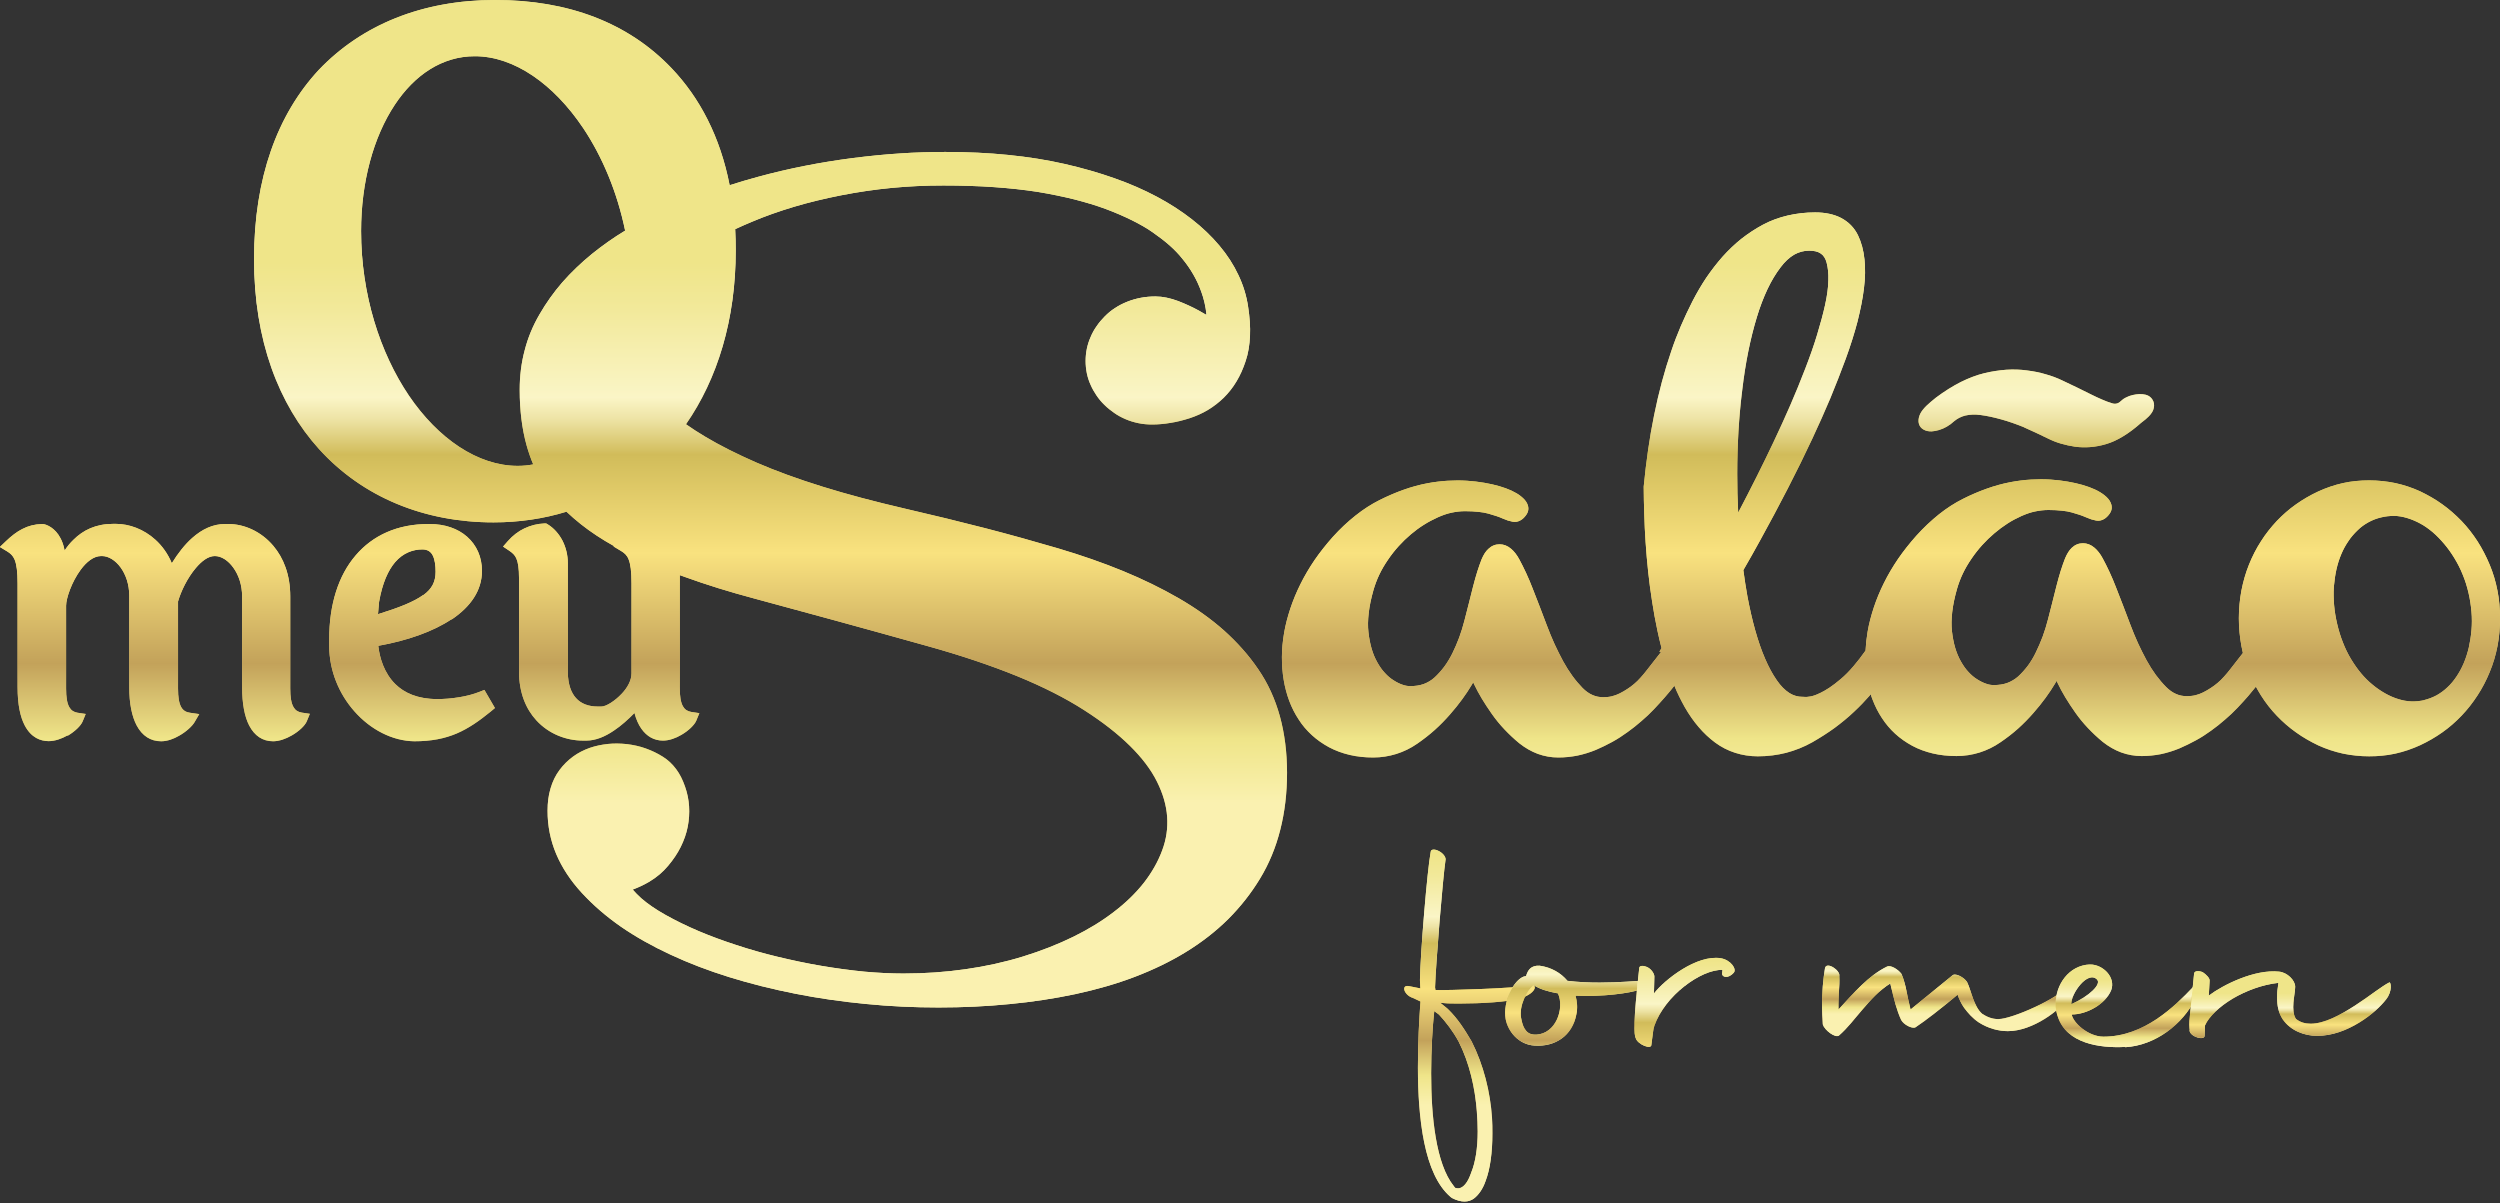 <?xml version="1.0" encoding="UTF-8"?><svg id="Layer_1" xmlns="http://www.w3.org/2000/svg" xmlns:xlink="http://www.w3.org/1999/xlink" viewBox="0 0 184.92 88.99"><rect x="0" y="0" width="184.92" height="88.99" fill="#333333" stroke="none"/><defs><style>.cls-1{fill:url(#linear-gradient-2);}.cls-2{fill:url(#linear-gradient-17);}.cls-3{fill:url(#linear-gradient-15);}.cls-4{fill:url(#linear-gradient-18);}.cls-5{fill:url(#linear-gradient-14);}.cls-6{fill:url(#linear-gradient-20);}.cls-7{fill:url(#linear-gradient-6);}.cls-8{clip-path:url(#clippath-2);}.cls-9{clip-path:url(#clippath-6);}.cls-10{fill:url(#linear-gradient-11);}.cls-11{clip-path:url(#clippath-1);}.cls-12{clip-path:url(#clippath-4);}.cls-13{fill:url(#linear-gradient-10);}.cls-14{fill:url(#linear-gradient-16);}.cls-15{fill:url(#linear-gradient-5);}.cls-16{clip-path:url(#clippath);}.cls-17{clip-path:url(#clippath-3);}.cls-18{fill:url(#linear-gradient-7);}.cls-19{fill:url(#linear-gradient-9);}.cls-20{fill:url(#linear-gradient-3);}.cls-21{clip-path:url(#clippath-5);}.cls-22{fill:url(#linear-gradient);}.cls-23{fill:url(#linear-gradient-19);}.cls-24{fill:url(#linear-gradient-4);}.cls-25{fill:url(#linear-gradient-8);}.cls-26{fill:url(#linear-gradient-12);}.cls-27{fill:url(#linear-gradient-13);}</style><linearGradient id="linear-gradient" x1="92.46" y1="74.54" x2="92.46" y2="0" gradientUnits="userSpaceOnUse"><stop offset="0" stop-color="#faf1b0"/><stop offset=".11" stop-color="#efe589"/><stop offset=".24" stop-color="#c3a25a"/><stop offset=".43" stop-color="#f9e27f"/><stop offset=".6" stop-color="#d1bc5a"/><stop offset=".66" stop-color="#ede3a4"/><stop offset=".7" stop-color="#fbf6c8"/><stop offset=".7" stop-color="#faf5c6"/><stop offset=".85" stop-color="#f2e99a"/><stop offset=".93" stop-color="#efe589"/></linearGradient><clipPath id="clippath"><path class="cls-22" d="M179.32,51.78c.32-.08,.63-.2,.91-.35,.28-.16,.55-.35,.8-.59,.26-.24,.48-.51,.68-.81,.2-.3,.38-.62,.53-.98h0c.15-.35,.27-.73,.37-1.14,.09-.41,.16-.83,.2-1.29h0c.04-.45,.04-.91,0-1.37-.04-.46-.11-.93-.22-1.4h0c-.11-.47-.25-.92-.43-1.35-.17-.43-.38-.83-.61-1.21-.23-.38-.48-.73-.75-1.05-.27-.32-.55-.61-.85-.87h0c-.3-.25-.6-.47-.92-.64-.31-.17-.64-.31-.97-.41h0c-.33-.1-.66-.16-.97-.16-.32,0-.64,.03-.96,.11h0c-.34,.08-.65,.2-.94,.36-.29,.16-.56,.35-.8,.59h0c-.26,.25-.49,.51-.68,.8-.2,.29-.38,.61-.53,.97h0c-.15,.35-.27,.73-.36,1.13-.09,.4-.15,.83-.19,1.28h0c-.03,.45-.02,.9,.02,1.37,.04,.47,.12,.93,.23,1.4,.11,.47,.25,.92,.42,1.35,.17,.44,.37,.85,.6,1.23,.23,.38,.48,.74,.75,1.06,.27,.32,.55,.6,.85,.84h0c.3,.25,.61,.46,.93,.64,.32,.18,.64,.32,.97,.42,.32,.1,.64,.16,.96,.17,.33,.01,.65-.02,.99-.1h0Zm-50.75-13.86c.95-1.81,1.82-3.54,2.6-5.19h0c.44-.93,.86-1.85,1.25-2.75,.39-.9,.76-1.8,1.11-2.71,.34-.88,.64-1.72,.88-2.52,.24-.79,.44-1.52,.59-2.2h0c.15-.68,.23-1.28,.24-1.8,.02-.51-.03-.95-.13-1.33-.08-.3-.22-.52-.42-.66-.21-.15-.5-.22-.87-.22-.39,0-.76,.1-1.1,.29-.36,.21-.7,.52-1.02,.95-.35,.46-.67,.99-.96,1.6-.29,.62-.56,1.31-.79,2.08h0c-.24,.79-.45,1.63-.63,2.52-.18,.89-.33,1.84-.45,2.87h0c-.13,1.03-.22,2.05-.28,3.07-.06,1.02-.09,2.06-.09,3.13,0,.96,.02,1.92,.07,2.86Zm21.16-6.31c-.6-.24-1.16-.44-1.71-.59-.54-.15-1.04-.26-1.51-.32-.43-.06-.81-.04-1.15,.04-.31,.08-.58,.22-.82,.42h0c-.17,.16-.35,.29-.54,.4-.19,.11-.38,.19-.58,.25h0c-.2,.06-.38,.09-.55,.1-.22,0-.4-.03-.56-.12h0c-.25-.13-.38-.34-.4-.61-.01-.18,.03-.37,.13-.58h0c.09-.18,.24-.37,.45-.58,.19-.18,.42-.38,.71-.61h0c.63-.47,1.24-.85,1.83-1.15,.6-.3,1.19-.52,1.76-.66h0c.55-.13,1.09-.21,1.61-.25,.52-.03,1.03-.02,1.52,.05,.49,.06,.95,.15,1.38,.28,.44,.12,.87,.28,1.28,.48h0c.37,.17,.73,.34,1.07,.51,.33,.16,.67,.33,1.01,.5h0c.3,.15,.58,.28,.84,.39,.25,.11,.49,.2,.7,.26h0c.13,.05,.26,.06,.36,.03,.1-.02,.21-.08,.3-.17h0c.11-.11,.25-.21,.4-.28,.15-.08,.31-.14,.49-.18,.17-.04,.33-.06,.49-.07,.18,0,.33,.01,.48,.05,.23,.06,.39,.19,.5,.37,.11,.18,.14,.38,.09,.61h0c-.04,.21-.16,.4-.36,.61-.14,.14-.33,.31-.58,.49-.45,.4-.89,.73-1.32,.99-.44,.27-.86,.46-1.27,.58-.4,.12-.79,.19-1.17,.22-.38,.03-.76,.02-1.13-.03h0c-.35-.05-.7-.13-1.05-.23-.34-.1-.66-.23-.98-.39h0c-.29-.14-.58-.28-.88-.42-.3-.14-.59-.27-.88-.4Zm-110.28,2.76c-.19-.45-.36-.93-.5-1.43-.34-1.22-.51-2.59-.51-4.1,0-1.02,.12-2,.37-2.93,.24-.94,.61-1.82,1.1-2.66h0c.48-.83,1.04-1.62,1.68-2.36,.65-.74,1.38-1.44,2.2-2.11,.76-.61,1.57-1.19,2.45-1.72-.59-2.86-1.69-5.47-3.1-7.58-2.18-3.25-5.1-5.32-8.02-5.32-2.41,0-4.45,1.38-5.91,3.58-1.59,2.39-2.5,5.73-2.5,9.35,0,4.7,1.4,9,3.53,12.16,2.17,3.2,5.1,5.21,8.06,5.21,.39,0,.78-.04,1.15-.11Zm-8.15,9.66c.67-.48,.92-1.02,.92-1.74,0-.44-.05-.9-.22-1.22-.13-.25-.36-.43-.76-.43-.68,0-1.42,.25-2.02,.95-.51,.6-.94,1.54-1.18,2.93l-.08,.91c1.58-.49,2.65-.92,3.33-1.41Zm2.09,1.78c-1.35,.9-3.23,1.57-5.41,1.96,.1,.9,.44,2.02,1.26,2.83,.66,.65,1.65,1.11,3.12,1.11,.44,0,1.05-.04,1.68-.15,.48-.08,.98-.21,1.41-.38l.38-.15,.78,1.34-.31,.26c-.86,.7-1.63,1.24-2.51,1.62-.89,.38-1.88,.58-3.14,.58h0c-1.63-.02-3.25-.87-4.43-2.21-1.13-1.27-1.87-3-1.87-4.86v-.47c0-2.58,.68-4.72,1.96-6.21,1.26-1.48,3.09-2.32,5.39-2.32h.07c1.14,0,2.1,.34,2.78,.94,.7,.62,1.1,1.49,1.1,2.53,0,1.44-.83,2.64-2.24,3.59ZM4.99,54.4c-.42,.24-.92,.42-1.39,.42-.57,0-1.29-.23-1.78-1.18-.31-.6-.52-1.49-.52-2.83v-7.64c0-.88-.07-1.42-.22-1.78-.12-.29-.31-.46-.56-.61l-.53-.32,.45-.43c.4-.38,.79-.69,1.21-.9,.44-.23,.91-.35,1.45-.37h.07c.27,.03,.91,.28,1.31,1.06,.13,.24,.23,.54,.3,.9,.19-.29,.4-.55,.65-.79,.71-.71,1.65-1.18,2.94-1.18h.2c.99,0,2.06,.39,2.92,1.17,.5,.45,.92,1.03,1.22,1.74,.46-.74,.96-1.38,1.5-1.86,.74-.66,1.55-1.04,2.44-1.04h.24c1.16,0,2.42,.54,3.33,1.62,.75,.89,1.25,2.13,1.25,3.74v6.8c0,.63,.07,1.09,.24,1.38,.13,.23,.32,.36,.61,.41l.6,.09-.23,.56c-.13,.31-.58,.74-1.11,1.04-.43,.25-.93,.43-1.38,.43-.77,0-1.37-.4-1.77-1.17-.34-.66-.52-1.61-.52-2.84v-6.7c0-.85-.26-1.59-.65-2.13-.38-.53-.88-.86-1.37-.86s-.97,.37-1.41,.89c-.61,.72-1.09,1.7-1.31,2.47v6.44c0,.63,.07,1.08,.24,1.38,.13,.23,.34,.37,.64,.41l.69,.1-.35,.6c-.17,.29-.62,.71-1.14,1-.41,.24-.88,.41-1.33,.41-.78,0-1.4-.4-1.81-1.17-.35-.66-.55-1.61-.55-2.84v-6.77c0-.83-.26-1.56-.64-2.08-.38-.52-.89-.84-1.37-.84h-.07c-.56,0-1.09,.44-1.51,1.01-.68,.92-1.08,2.13-1.08,2.66v6.13c0,.63,.07,1.09,.24,1.38,.13,.23,.32,.36,.61,.41l.6,.09-.23,.56c-.13,.31-.57,.74-1.1,1.05ZM89.24,23.26c-.06-.59-.19-1.16-.39-1.7-.31-.86-.77-1.67-1.4-2.43h0c-.26-.33-.58-.66-.94-.98h0c-.36-.32-.78-.64-1.24-.96h0c-.45-.32-.97-.61-1.55-.9-.59-.29-1.23-.57-1.93-.83-.7-.26-1.47-.49-2.32-.71-.85-.21-1.77-.4-2.74-.56h0c-.98-.15-2.05-.27-3.22-.35-1.15-.08-2.39-.12-3.73-.12s-2.59,.06-3.83,.18c-1.24,.12-2.47,.3-3.7,.54-1.22,.24-2.39,.52-3.5,.85-1.1,.33-2.16,.7-3.17,1.13h0c-.41,.17-.81,.35-1.2,.53,.03,.51,.04,1.04,.04,1.57,0,5.13-1.35,9.51-3.68,12.86,.44,.31,.92,.62,1.44,.93,1.09,.65,2.34,1.28,3.76,1.9,1.43,.62,3.07,1.22,4.91,1.79,1.83,.57,3.88,1.11,6.12,1.63,2.04,.47,4.01,.95,5.91,1.44,1.89,.49,3.68,.99,5.38,1.49,1.72,.51,3.33,1.07,4.81,1.68,1.48,.61,2.85,1.28,4.1,2,1.26,.73,2.38,1.52,3.36,2.39,.98,.88,1.83,1.83,2.53,2.86h0c.72,1.04,1.25,2.2,1.61,3.49,.35,1.28,.53,2.67,.53,4.18s-.17,2.91-.5,4.21c-.33,1.31-.83,2.52-1.5,3.62-.66,1.09-1.45,2.09-2.36,3-.91,.9-1.95,1.71-3.11,2.42-1.15,.71-2.42,1.32-3.78,1.84-1.36,.52-2.83,.94-4.4,1.28h0c-1.56,.33-3.19,.58-4.88,.74-1.7,.17-3.45,.25-5.25,.25s-3.6-.08-5.38-.26c-1.78-.17-3.52-.42-5.23-.76-1.72-.34-3.35-.75-4.89-1.23-1.54-.48-2.98-1.03-4.33-1.66-1.36-.63-2.58-1.32-3.67-2.07-1.09-.76-2.05-1.59-2.88-2.49-.84-.91-1.47-1.87-1.9-2.88-.43-1.02-.64-2.09-.64-3.2,0-.6,.07-1.15,.22-1.65,.15-.52,.37-.97,.67-1.37,.29-.39,.63-.72,1-.99,.37-.27,.78-.48,1.23-.64,.43-.15,.88-.24,1.34-.29,.46-.05,.93-.04,1.41,.01h0c.48,.06,.95,.16,1.39,.32,.45,.16,.87,.36,1.28,.62h0c.38,.24,.7,.54,.98,.92,.27,.36,.48,.79,.65,1.28,.17,.48,.27,.97,.3,1.46,.03,.5,0,1-.1,1.51h0c-.1,.52-.28,1.01-.52,1.5-.24,.48-.55,.94-.93,1.39-.39,.47-.87,.87-1.43,1.2-.36,.21-.76,.4-1.19,.56,.18,.21,.39,.42,.63,.64,.48,.42,1.08,.83,1.81,1.24h0c.75,.42,1.57,.82,2.44,1.19,.87,.37,1.8,.71,2.78,1.03h0c1,.33,2.02,.62,3.06,.87,1.04,.25,2.11,.48,3.23,.67,1.12,.19,2.17,.33,3.18,.43,1,.09,1.97,.14,2.9,.14,1.59,0,3.12-.11,4.59-.32,1.47-.21,2.89-.52,4.25-.94,1.36-.42,2.6-.91,3.72-1.46,1.12-.55,2.12-1.16,3-1.84h0c.87-.66,1.61-1.38,2.21-2.14,.59-.76,1.05-1.56,1.36-2.4,.31-.82,.43-1.66,.37-2.5-.06-.85-.31-1.71-.75-2.59-.44-.89-1.11-1.77-2-2.65-.9-.89-2.04-1.78-3.4-2.65-1.37-.88-3.02-1.72-4.95-2.51-1.94-.79-4.17-1.54-6.69-2.24-2.48-.69-4.73-1.32-6.79-1.88-1.91-.52-3.92-1.07-5.96-1.62-1.84-.49-3.55-1.02-5.12-1.59-.13-.05-.26-.09-.39-.14v8.33c0,.63,.07,1.09,.24,1.38,.13,.23,.32,.36,.61,.41l.6,.09-.23,.56c-.13,.31-.57,.74-1.09,1.04-.42,.25-.91,.43-1.37,.43-.66,0-1.2-.31-1.6-.88h0c-.22-.31-.39-.7-.51-1.16-.46,.47-.98,.94-1.52,1.3-.66,.45-1.35,.74-2.03,.74h-.27c-1.21,0-2.51-.48-3.44-1.5-.77-.84-1.28-2.04-1.28-3.62v-6.9c0-.72-.07-1.17-.2-1.46-.11-.25-.29-.41-.53-.57l-.45-.3,.35-.4c.37-.42,.78-.73,1.22-.94,.48-.23,.98-.35,1.48-.37h.14s.12,.07,.12,.07c.44,.27,.82,.69,1.09,1.21,.24,.48,.39,1.04,.39,1.65v8.12h0c.02,.85,.24,1.46,.6,1.86,.38,.43,.95,.63,1.59,.63h.3c.33,0,.98-.39,1.52-.97,.4-.43,.7-.96,.7-1.48v-6.67c0-.88-.07-1.42-.22-1.78-.12-.3-.31-.46-.56-.61l-.55-.33,.03-.03c-.9-.5-1.72-1.04-2.45-1.62-.38-.3-.73-.61-1.06-.92-1.69,.52-3.5,.79-5.4,.79-5.13,0-9.68-1.87-12.9-5.42-2.99-3.3-4.81-8.04-4.81-14.05s1.73-10.7,4.78-13.99C26.75,1.84,31.23,0,36.63,0s9.83,1.68,13.04,5.04c2.09,2.19,3.6,5.07,4.3,8.66,.68-.22,1.37-.42,2.06-.61h0c1.17-.32,2.33-.59,3.49-.82,1.16-.23,2.34-.42,3.56-.58,1.2-.15,2.36-.27,3.49-.34,1.16-.08,2.28-.11,3.36-.11,1.62,0,3.16,.07,4.64,.22,1.48,.15,2.88,.37,4.19,.67h0c1.31,.3,2.53,.65,3.66,1.05,1.14,.4,2.19,.86,3.15,1.37h0c.96,.51,1.82,1.07,2.59,1.67,.78,.61,1.45,1.25,2.03,1.94h0c.59,.7,1.06,1.43,1.41,2.18,.36,.75,.6,1.54,.72,2.35h0c.12,.78,.17,1.49,.14,2.15-.03,.68-.13,1.3-.32,1.86-.18,.55-.4,1.05-.67,1.5-.27,.46-.59,.86-.95,1.22h0c-.36,.35-.75,.65-1.18,.91-.42,.25-.87,.45-1.36,.61h0c-.47,.15-.94,.27-1.4,.34-.47,.08-.92,.12-1.36,.12-.35,0-.69-.03-1.02-.1-.34-.07-.66-.17-.96-.3-.3-.13-.58-.28-.83-.46-.26-.18-.5-.37-.72-.59-.22-.21-.41-.44-.58-.69-.17-.25-.32-.51-.44-.79h0c-.13-.28-.22-.57-.28-.86-.06-.3-.09-.6-.09-.91s.03-.6,.09-.9c.06-.29,.15-.58,.28-.87h0c.12-.29,.27-.56,.45-.81,.17-.25,.37-.49,.6-.72h0c.23-.23,.48-.44,.75-.61,.27-.18,.56-.33,.88-.46,.32-.13,.66-.23,1.02-.3,.36-.07,.72-.1,1.1-.1,.27,0,.54,.03,.83,.09,.28,.06,.56,.14,.85,.25h0c.28,.11,.54,.22,.78,.33,.26,.12,.5,.24,.72,.36h0c.2,.11,.38,.21,.56,.32Zm34.58,27.5c-.2,.26-.43,.53-.68,.82-.25,.29-.52,.58-.8,.88h0c-.29,.31-.6,.6-.93,.88-.33,.29-.67,.56-1.02,.81h0c-.37,.27-.74,.51-1.12,.72-.4,.22-.81,.42-1.23,.6-.44,.18-.89,.32-1.36,.42-.46,.09-.93,.14-1.41,.14-.53,0-1.04-.09-1.53-.27-.48-.18-.93-.44-1.36-.78-.4-.33-.76-.67-1.1-1.03-.34-.36-.65-.74-.93-1.14h0c-.27-.39-.52-.76-.74-1.13-.22-.37-.41-.72-.57-1.06h0s-.07-.15-.07-.15l-.11,.19h0c-.2,.34-.44,.7-.71,1.07-.26,.36-.56,.73-.9,1.12-.35,.4-.72,.78-1.12,1.14-.4,.36-.84,.7-1.3,1.02-.49,.34-1.01,.59-1.55,.76-.55,.17-1.11,.26-1.71,.26s-1.19-.06-1.74-.19c-.55-.13-1.06-.32-1.53-.57-.46-.25-.89-.55-1.26-.89-.38-.35-.71-.73-.98-1.16h0c-.28-.42-.51-.88-.7-1.38-.18-.49-.32-1.01-.41-1.56h0c-.09-.54-.13-1.1-.13-1.68,0-.58,.06-1.17,.16-1.77h0c.1-.6,.26-1.2,.46-1.81,.2-.6,.45-1.21,.75-1.81,.3-.61,.65-1.2,1.05-1.79,.4-.58,.85-1.15,1.35-1.71h0c.54-.6,1.1-1.12,1.68-1.58,.58-.46,1.17-.84,1.77-1.14,.6-.3,1.18-.55,1.77-.76,.59-.21,1.17-.37,1.75-.48h0c.52-.1,1.03-.16,1.52-.19,.5-.03,.97-.03,1.44,0h0c.45,.03,.87,.08,1.27,.15,.4,.07,.77,.15,1.11,.25,.34,.1,.64,.21,.9,.33,.27,.13,.51,.26,.7,.42h0c.23,.18,.39,.37,.47,.56,.13,.29,.1,.57-.09,.83h0c-.12,.17-.26,.3-.4,.38-.19,.11-.39,.15-.59,.11h0c-.11-.02-.23-.05-.36-.09-.11-.04-.25-.09-.41-.16h0c-.12-.06-.27-.11-.44-.17-.19-.06-.39-.12-.59-.18h0c-.21-.06-.45-.1-.73-.13-.28-.03-.61-.05-.99-.05-.34,0-.67,.04-1,.11-.34,.07-.67,.19-1.01,.34h0c-.35,.16-.7,.34-1.03,.55-.34,.21-.66,.45-.97,.71h0c-.32,.27-.62,.56-.9,.87-.28,.31-.55,.65-.8,1.02-.24,.35-.46,.72-.64,1.1-.18,.38-.32,.76-.43,1.14h0c-.17,.6-.29,1.16-.35,1.69-.06,.52-.07,.99-.02,1.43,.05,.44,.13,.85,.24,1.23,.11,.37,.25,.7,.42,1,.17,.3,.35,.56,.56,.78,.2,.22,.41,.4,.64,.54h0c.23,.15,.46,.26,.67,.33,.2,.07,.38,.1,.56,.1,.37,0,.71-.05,1.01-.16,.29-.11,.56-.27,.79-.48,.26-.24,.5-.51,.72-.8,.22-.3,.42-.63,.6-.99h0c.18-.37,.35-.76,.5-1.16,.15-.41,.28-.83,.39-1.26,.14-.54,.25-.96,.33-1.29,.05-.19,.15-.61,.31-1.23h0c.1-.4,.21-.77,.31-1.1,.11-.35,.22-.65,.32-.91h0c.14-.33,.3-.59,.5-.77,.24-.23,.52-.34,.83-.34s.59,.11,.86,.34c.21,.18,.42,.44,.6,.78h0c.16,.3,.33,.63,.5,1,.17,.36,.33,.75,.49,1.16h0c.16,.4,.33,.83,.51,1.31,.19,.48,.36,.96,.54,1.42,.18,.48,.37,.94,.57,1.38,.2,.43,.41,.85,.63,1.26,.22,.4,.45,.76,.69,1.09,.24,.33,.49,.62,.75,.89,.23,.23,.48,.41,.74,.52,.25,.11,.51,.16,.79,.16,.22,0,.44-.02,.64-.07,.2-.05,.39-.12,.57-.21h0c.2-.1,.39-.21,.57-.33,.18-.11,.34-.24,.5-.37h0c.17-.14,.33-.3,.48-.47,.16-.17,.31-.36,.46-.55h0s1.05-1.34,1.05-1.34l-.12-.03,.16-.26c-.11-.43-.22-.87-.31-1.32-.15-.7-.28-1.41-.39-2.14h0c-.12-.74-.21-1.47-.29-2.19-.08-.73-.14-1.46-.19-2.19-.05-.71-.08-1.41-.1-2.11-.02-.67-.04-1.32-.04-1.95v-.05c.18-1.85,.43-3.62,.77-5.29,.34-1.68,.76-3.25,1.27-4.73,.21-.63,.45-1.25,.71-1.86,.26-.61,.55-1.22,.86-1.83,.32-.62,.66-1.2,1.02-1.74,.37-.54,.77-1.06,1.2-1.55,.44-.49,.9-.93,1.4-1.33,.5-.39,1.03-.74,1.59-1.04h0c.58-.31,1.19-.53,1.83-.68,.64-.15,1.32-.23,2.03-.23,.76,0,1.4,.14,1.92,.41,.55,.29,.97,.71,1.25,1.28,.25,.52,.41,1.11,.48,1.78,.07,.65,.06,1.37-.04,2.15-.09,.76-.26,1.59-.48,2.47-.23,.87-.52,1.79-.87,2.75h0c-.36,.98-.74,1.95-1.14,2.92-.41,.97-.85,1.96-1.33,2.98h0c-1.11,2.37-2.41,4.89-3.87,7.54-.39,.71-.8,1.44-1.23,2.18,.09,.67,.19,1.32,.3,1.93,.17,.9,.36,1.74,.58,2.52,.22,.78,.46,1.48,.73,2.1,.26,.61,.55,1.14,.87,1.6h0c.29,.42,.6,.73,.93,.94,.3,.19,.63,.28,.97,.28h.06c.17,.02,.35,.01,.54-.03,.21-.04,.43-.12,.67-.24h.01c.21-.1,.44-.23,.7-.4,.26-.17,.54-.39,.85-.65h0c.3-.25,.62-.57,.95-.96,.28-.33,.58-.71,.88-1.14,.02-.45,.07-.91,.15-1.38h0c.1-.6,.26-1.2,.46-1.81,.2-.6,.45-1.21,.75-1.81,.3-.61,.65-1.2,1.05-1.79,.4-.58,.85-1.15,1.35-1.71h0c.54-.6,1.1-1.12,1.67-1.58,.58-.46,1.17-.84,1.77-1.14,.59-.3,1.18-.55,1.77-.76,.59-.21,1.17-.37,1.75-.48h0c.52-.1,1.03-.16,1.52-.19,.5-.03,.97-.03,1.44,0h0c.45,.03,.87,.08,1.27,.15,.4,.07,.77,.15,1.11,.25,.34,.1,.64,.21,.9,.33,.28,.13,.51,.27,.7,.42h0c.23,.18,.39,.37,.47,.56,.13,.3,.1,.57-.09,.83h0c-.12,.17-.26,.3-.4,.38-.19,.11-.39,.15-.59,.11h0c-.11-.02-.23-.05-.36-.09-.11-.04-.25-.09-.41-.16h0c-.13-.06-.27-.11-.44-.17-.19-.06-.39-.12-.59-.18h0c-.2-.06-.45-.1-.73-.13-.28-.03-.61-.05-.99-.05-.34,0-.67,.04-1,.11-.34,.07-.67,.19-1.01,.34h0c-.35,.16-.7,.34-1.02,.55-.33,.21-.65,.45-.97,.72-.32,.27-.62,.56-.9,.87-.28,.31-.55,.65-.8,1.02-.24,.35-.46,.72-.64,1.1-.18,.38-.32,.76-.43,1.14h0c-.17,.6-.29,1.16-.35,1.69-.06,.52-.07,.99-.02,1.43h0c.05,.44,.13,.86,.24,1.23,.11,.37,.25,.7,.42,1,.17,.3,.35,.56,.56,.78,.2,.22,.41,.4,.64,.54h0c.23,.15,.46,.26,.67,.33,.19,.07,.38,.1,.56,.1,.37,0,.71-.05,1.01-.16,.29-.11,.56-.27,.8-.48,.26-.24,.5-.51,.72-.8,.22-.3,.42-.63,.59-.99h0c.18-.37,.35-.76,.5-1.16,.15-.41,.28-.83,.39-1.26,.14-.54,.25-.97,.33-1.29,.04-.17,.15-.59,.31-1.23h0c.1-.4,.21-.77,.31-1.1,.11-.35,.22-.65,.32-.91h0c.14-.33,.3-.59,.49-.77,.24-.23,.52-.34,.83-.34s.59,.11,.86,.34c.21,.18,.42,.44,.6,.78h0c.16,.3,.33,.63,.5,1,.17,.36,.33,.75,.49,1.16h0c.16,.4,.33,.83,.51,1.31,.19,.49,.37,.96,.54,1.42,.18,.48,.37,.94,.57,1.38,.2,.43,.41,.85,.63,1.26,.22,.4,.45,.76,.69,1.09,.24,.32,.49,.62,.76,.89,.23,.23,.48,.41,.74,.52,.25,.11,.51,.16,.79,.16,.22,0,.44-.02,.64-.07,.2-.05,.39-.12,.57-.21h0c.2-.1,.39-.21,.57-.33,.18-.11,.34-.24,.5-.37h0c.17-.14,.33-.3,.48-.47,.16-.17,.31-.36,.46-.55h0s.93-1.19,.93-1.19c-.04-.17-.08-.35-.11-.52-.12-.66-.19-1.34-.19-2.05,0-.71,.07-1.39,.19-2.05,.13-.66,.31-1.3,.56-1.92,.25-.62,.54-1.19,.89-1.73,.34-.54,.74-1.04,1.17-1.5,.44-.46,.91-.87,1.42-1.23,.51-.36,1.06-.68,1.64-.95h0c.59-.27,1.2-.48,1.83-.62,.63-.14,1.28-.2,1.94-.2s1.31,.07,1.94,.2c.63,.14,1.24,.34,1.83,.61h0c.58,.28,1.13,.59,1.64,.96,.51,.36,.98,.78,1.42,1.23,.44,.46,.83,.96,1.18,1.5,.34,.53,.64,1.11,.9,1.73h0c.26,.62,.45,1.26,.58,1.93,.13,.66,.19,1.35,.19,2.05s-.06,1.38-.19,2.05c-.13,.67-.32,1.31-.58,1.93-.25,.61-.55,1.19-.9,1.72-.35,.54-.74,1.04-1.18,1.5-.44,.46-.91,.87-1.42,1.23-.51,.36-1.06,.68-1.64,.95h0c-.59,.27-1.2,.48-1.83,.62-.63,.14-1.28,.2-1.94,.2s-1.32-.07-1.94-.2c-.63-.14-1.24-.34-1.83-.61h0c-.58-.28-1.13-.59-1.64-.96-.51-.36-.98-.77-1.42-1.23-.44-.46-.83-.96-1.17-1.5-.13-.21-.26-.43-.38-.65-.18,.23-.37,.45-.56,.68-.23,.27-.5,.56-.8,.88h0c-.29,.31-.6,.6-.93,.88-.33,.29-.67,.56-1.02,.81h0c-.37,.27-.74,.51-1.13,.72-.4,.22-.81,.42-1.23,.6-.44,.18-.89,.32-1.36,.42-.46,.09-.93,.14-1.41,.14-.53,0-1.04-.09-1.53-.27-.48-.18-.93-.44-1.36-.78-.4-.33-.76-.67-1.1-1.03-.34-.36-.65-.74-.93-1.14h0c-.27-.39-.52-.76-.74-1.13-.22-.37-.41-.72-.57-1.06h0s-.07-.15-.07-.15l-.11,.19h0c-.2,.34-.44,.7-.71,1.07-.26,.36-.56,.73-.9,1.12-.35,.4-.72,.78-1.12,1.14-.4,.36-.84,.7-1.31,1.02-.49,.34-1.01,.59-1.55,.76-.55,.17-1.11,.26-1.71,.26s-1.19-.06-1.74-.19c-.55-.13-1.07-.32-1.53-.57-.46-.25-.89-.55-1.26-.89-.38-.35-.7-.73-.98-1.16h0c-.28-.42-.51-.88-.7-1.38-.05-.12-.09-.25-.13-.38-.03,.03-.06,.06-.08,.1-.34,.39-.72,.79-1.16,1.2-.44,.42-.92,.81-1.43,1.19-.51,.37-1.06,.72-1.65,1.06h0c-.62,.35-1.26,.6-1.93,.78-.67,.17-1.37,.26-2.1,.26-.59,0-1.15-.09-1.68-.26-.53-.17-1.02-.42-1.48-.76-.44-.33-.85-.71-1.22-1.15-.37-.43-.71-.92-1.02-1.46-.29-.52-.56-1.06-.79-1.63Z"/></clipPath><linearGradient id="linear-gradient-2" y1="59.39" y2="16.45" xlink:href="#linear-gradient"/><linearGradient id="linear-gradient-3" x1="108.69" y1="88.88" x2="108.69" y2="62.85" xlink:href="#linear-gradient"/><linearGradient id="linear-gradient-4" x1="108.69" y1="88.88" x2="108.69" y2="62.85" xlink:href="#linear-gradient"/><clipPath id="clippath-1"><path class="cls-24" d="M108.82,86.74c-.39,1.16-.93,1.28-1.25,1.09l.06,.03-.1-.13c-1.32-1.64-1.67-5.14-1.67-8.35,0-1.73,.1-3.41,.23-4.59l.35,.26c.51,.55,1.03,1.22,1.45,1.99,.8,1.57,1.22,3.44,1.35,5.2,.03,.48,.06,1,.06,1.45,0,1.22-.16,2.28-.48,3.05m-1.45,1.86c.74,.39,1.28,.32,1.64,.06,.35-.26,.67-.71,.87-1.29,.35-.9,.51-2.15,.51-3.53,0-.39,0-.77-.03-1.19-.13-1.86-.61-3.85-1.51-5.62-.51-.87-1.03-1.7-1.77-2.41l-.55-.45,.29,.03c.26,.03,.67,.03,1.19,.03,1.41,0,3.53-.1,4.47-.39,1.29-.42,1.25-1.16,.61-.96-.58,.22-6.39,.39-6.78,.35h-.13l-.03-.19c.06-1.9,.58-8.13,.77-9.41,.06-.19-.16-.51-.48-.67-.29-.16-.58-.16-.61,.03-.26,1.32-.77,7.58-.8,9.51l.03,.61-.8-.16c-.67-.16-.42,.67,.26,.87l.55,.26c-.1,1.32-.19,3.05-.19,4.88,0,3.76,.45,7.9,2.41,9.57,.03,.03,.06,.06,.1,.06Z"/></clipPath><linearGradient id="linear-gradient-5" x1="108.67" y1="81.74" x2="108.67" y2="61.78" xlink:href="#linear-gradient"/><linearGradient id="linear-gradient-6" x1="116.67" y1="77.34" x2="116.67" y2="71.42" xlink:href="#linear-gradient"/><linearGradient id="linear-gradient-7" x1="116.67" y1="77.34" x2="116.67" y2="71.42" xlink:href="#linear-gradient"/><clipPath id="clippath-2"><path class="cls-18" d="M113.38,72.93l.06-.06c.45,.29,1.06,.48,1.8,.61,.51,1.16-.19,2.99-1.61,3.05-.61,.03-.96-.32-1.12-1.25-.16-.9,.45-2.02,.87-2.35m7.93,.26c.77-.26,1-.67,.06-.64-.29,0-1.54,.13-3.05,.13-.74,0-1.57-.03-2.38-.13-.48-.58-1.19-1-2.06-1.12-.64-.03-.87,.32-1,.77-.06,0-.1,.03-.16,.03-.74,.26-1.57,1.8-1.35,3.15,.16,.9,.96,1.9,2.15,1.96,1.48,.1,2.79-.71,3.08-2.31,.1-.48,.06-.96-.06-1.38,1.96,.1,4.05-.19,4.75-.45Z"/></clipPath><linearGradient id="linear-gradient-8" x1="116.74" y1="79.5" x2="116.74" y2="68.87" xlink:href="#linear-gradient"/><linearGradient id="linear-gradient-9" x1="124.61" y1="77.44" x2="124.61" y2="70.84" xlink:href="#linear-gradient"/><linearGradient id="linear-gradient-10" x1="124.61" y1="77.44" x2="124.61" y2="70.84" xlink:href="#linear-gradient"/><clipPath id="clippath-3"><path class="cls-13" d="M120.99,76.78c.13,.48,1.19,.9,1.16,.48,.13-.93,.13-1.12,.22-1.38,.77-2.22,3.44-4.18,5.04-4.14l-.03,.26c-.03,.26,.42,.45,.87-.06,.22-.26-.22-.93-.96-1.06-1.77-.29-4.14,1.57-4.95,2.6l.03-1.25c0-.19-.19-.51-.48-.67-.32-.16-.64-.16-.64,.06-.45,4.05-.39,4.88-.26,5.17"/></clipPath><linearGradient id="linear-gradient-11" x1="124.64" y1="84.09" x2="124.64" y2="70.01" xlink:href="#linear-gradient"/><linearGradient id="linear-gradient-12" x1="143.93" y1="76.64" x2="143.93" y2="71.41" xlink:href="#linear-gradient"/><linearGradient id="linear-gradient-13" x1="143.93" y1="76.64" x2="143.93" y2="71.41" xlink:href="#linear-gradient"/><clipPath id="clippath-4"><path class="cls-27" d="M134.84,75.79c.1,.39,.93,1.03,1.19,.8,1.25-1.09,2.15-2.79,3.79-3.85,.29,1.25,.48,1.99,.8,2.7,.19,.35,.8,.67,1.06,.55,.87-.58,1.67-1.22,3.12-2.41,.1,.29,.26,.64,.48,.96,.29,.39,.61,.77,1.09,1.09,.71,.45,1.48,.64,2.15,.64,1.83,0,3.92-1.57,4.4-2.44,.39-.71-.03-.96-.13-.8-.45,.77-3.95,2.35-4.98,2.35-.45,0-.84-.16-1.19-.39-.64-.55-.8-1.7-1.12-2.35-.22-.35-.84-.67-1.06-.51l-3.12,2.54c-.29-1.12-.32-1.8-.67-2.63-.26-.35-.8-.67-1.06-.55-1.38,.67-2.47,1.96-3.6,3.18-.03-1.06,.1-1.64,.06-2.47,.1-.42-.96-1.12-1.06-.58-.13,.8-.22,1.73-.22,2.76,0,.45,.03,.93,.06,1.41"/></clipPath><linearGradient id="linear-gradient-14" x1="144.04" y1="75" x2="144.04" y2="70.44" xlink:href="#linear-gradient"/><linearGradient id="linear-gradient-15" x1="157.39" y1="77.47" x2="157.39" y2="71.35" xlink:href="#linear-gradient"/><linearGradient id="linear-gradient-16" x1="157.39" y1="77.47" x2="157.39" y2="71.35" xlink:href="#linear-gradient"/><clipPath id="clippath-5"><path class="cls-14" d="M155.11,72.45c.35,.35-.55,1.22-1.9,1.83-.03-.8,1.22-2.51,1.9-1.83m2.09,5.01c2.22-.13,4.27-1.7,5.17-3.57,.45-.9,.58-1.64-.16-.87-1.35,1.41-3.6,3.66-6.62,3.66-1.12,0-2.25-1.03-2.35-1.64,1.12,0,2.51-.77,2.92-1.8,.35-.93-.58-1.9-1.57-1.9-1.57,.06-2.54,1.51-2.54,2.92,0,.32,.06,.64,.16,.93,.64,1.99,3.08,2.35,4.98,2.25Z"/></clipPath><linearGradient id="linear-gradient-17" x1="157.5" y1="77.3" x2="157.5" y2="72.14" xlink:href="#linear-gradient"/><linearGradient id="linear-gradient-18" x1="169.38" y1="76.79" x2="169.38" y2="71.83" xlink:href="#linear-gradient"/><linearGradient id="linear-gradient-19" x1="169.38" y1="76.79" x2="169.38" y2="71.83" xlink:href="#linear-gradient"/><clipPath id="clippath-6"><path class="cls-23" d="M161.95,76.2c.03,.51,1.16,.8,1.12,.39l.03-.74c.61-1.35,3.05-2.89,5.43-3.15-.06,.39-.1,.74-.1,1.09,0,.58,.1,1.12,.42,1.61,.58,.84,1.61,1.22,2.54,1.22,2.25,0,4.34-1.7,5.11-2.7,.48-.61,.35-1.32,.23-1.25-1.03,.51-3.82,3.05-5.81,3.05-.42,0-.77-.1-1.09-.35-.42-.61-.06-1.83-.06-2.38,0-.48-.58-1.06-1.19-1.12-1.8-.19-4.11,.96-5.2,1.77l.06-1.09c.03-.19-.26-.48-.51-.64-.32-.13-.64-.1-.64,.13l-.32,3.21c-.06,.39-.03,.71,0,.96"/></clipPath><linearGradient id="linear-gradient-20" x1="169.43" y1="77.83" x2="169.43" y2="73.13" xlink:href="#linear-gradient"/></defs><g><path class="cls-22" d="M179.32,51.78c.32-.08,.63-.2,.91-.35,.28-.16,.55-.35,.8-.59,.26-.24,.48-.51,.68-.81,.2-.3,.38-.62,.53-.98h0c.15-.35,.27-.73,.37-1.14,.09-.41,.16-.83,.2-1.29h0c.04-.45,.04-.91,0-1.37-.04-.46-.11-.93-.22-1.4h0c-.11-.47-.25-.92-.43-1.35-.17-.43-.38-.83-.61-1.21-.23-.38-.48-.73-.75-1.05-.27-.32-.55-.61-.85-.87h0c-.3-.25-.6-.47-.92-.64-.31-.17-.64-.31-.97-.41h0c-.33-.1-.66-.16-.97-.16-.32,0-.64,.03-.96,.11h0c-.34,.08-.65,.2-.94,.36-.29,.16-.56,.35-.8,.59h0c-.26,.25-.49,.51-.68,.8-.2,.29-.38,.61-.53,.97h0c-.15,.35-.27,.73-.36,1.13-.09,.4-.15,.83-.19,1.28h0c-.03,.45-.02,.9,.02,1.37,.04,.47,.12,.93,.23,1.4,.11,.47,.25,.92,.42,1.35,.17,.44,.37,.85,.6,1.23,.23,.38,.48,.74,.75,1.06,.27,.32,.55,.6,.85,.84h0c.3,.25,.61,.46,.93,.64,.32,.18,.64,.32,.97,.42,.32,.1,.64,.16,.96,.17,.33,.01,.65-.02,.99-.1h0Zm-50.75-13.86c.95-1.81,1.82-3.54,2.6-5.19h0c.44-.93,.86-1.85,1.25-2.75,.39-.9,.76-1.8,1.11-2.71,.34-.88,.64-1.72,.88-2.52,.24-.79,.44-1.52,.59-2.2h0c.15-.68,.23-1.28,.24-1.8,.02-.51-.03-.95-.13-1.33-.08-.3-.22-.52-.42-.66-.21-.15-.5-.22-.87-.22-.39,0-.76,.1-1.1,.29-.36,.21-.7,.52-1.02,.95-.35,.46-.67,.99-.96,1.6-.29,.62-.56,1.31-.79,2.08h0c-.24,.79-.45,1.63-.63,2.52-.18,.89-.33,1.84-.45,2.87h0c-.13,1.03-.22,2.05-.28,3.07-.06,1.02-.09,2.06-.09,3.13,0,.96,.02,1.92,.07,2.86Zm21.16-6.31c-.6-.24-1.16-.44-1.71-.59-.54-.15-1.04-.26-1.51-.32-.43-.06-.81-.04-1.15,.04-.31,.08-.58,.22-.82,.42h0c-.17,.16-.35,.29-.54,.4-.19,.11-.38,.19-.58,.25h0c-.2,.06-.38,.09-.55,.1-.22,0-.4-.03-.56-.12h0c-.25-.13-.38-.34-.4-.61-.01-.18,.03-.37,.13-.58h0c.09-.18,.24-.37,.45-.58,.19-.18,.42-.38,.71-.61h0c.63-.47,1.24-.85,1.83-1.15,.6-.3,1.19-.52,1.76-.66h0c.55-.13,1.09-.21,1.61-.25,.52-.03,1.03-.02,1.52,.05,.49,.06,.95,.15,1.38,.28,.44,.12,.87,.28,1.28,.48h0c.37,.17,.73,.34,1.07,.51,.33,.16,.67,.33,1.01,.5h0c.3,.15,.58,.28,.84,.39,.25,.11,.49,.2,.7,.26h0c.13,.05,.26,.06,.36,.03,.1-.02,.21-.08,.3-.17h0c.11-.11,.25-.21,.4-.28,.15-.08,.31-.14,.49-.18,.17-.04,.33-.06,.49-.07,.18,0,.33,.01,.48,.05,.23,.06,.39,.19,.5,.37,.11,.18,.14,.38,.09,.61h0c-.04,.21-.16,.4-.36,.61-.14,.14-.33,.31-.58,.49-.45,.4-.89,.73-1.32,.99-.44,.27-.86,.46-1.27,.58-.4,.12-.79,.19-1.17,.22-.38,.03-.76,.02-1.13-.03h0c-.35-.05-.7-.13-1.05-.23-.34-.1-.66-.23-.98-.39h0c-.29-.14-.58-.28-.88-.42-.3-.14-.59-.27-.88-.4Zm-110.28,2.76c-.19-.45-.36-.93-.5-1.43-.34-1.22-.51-2.59-.51-4.1,0-1.02,.12-2,.37-2.93,.24-.94,.61-1.82,1.1-2.66h0c.48-.83,1.04-1.62,1.68-2.36,.65-.74,1.38-1.44,2.2-2.11,.76-.61,1.57-1.19,2.45-1.72-.59-2.86-1.69-5.47-3.1-7.58-2.18-3.25-5.1-5.32-8.02-5.32-2.41,0-4.45,1.38-5.91,3.58-1.59,2.39-2.5,5.73-2.5,9.35,0,4.7,1.4,9,3.53,12.16,2.17,3.2,5.1,5.21,8.06,5.21,.39,0,.78-.04,1.15-.11Zm-8.15,9.66c.67-.48,.92-1.02,.92-1.74,0-.44-.05-.9-.22-1.22-.13-.25-.36-.43-.76-.43-.68,0-1.42,.25-2.02,.95-.51,.6-.94,1.54-1.18,2.93l-.08,.91c1.58-.49,2.65-.92,3.33-1.41Zm2.09,1.78c-1.35,.9-3.23,1.57-5.41,1.96,.1,.9,.44,2.02,1.26,2.83,.66,.65,1.65,1.11,3.12,1.11,.44,0,1.05-.04,1.68-.15,.48-.08,.98-.21,1.41-.38l.38-.15,.78,1.34-.31,.26c-.86,.7-1.63,1.24-2.51,1.62-.89,.38-1.88,.58-3.14,.58h0c-1.63-.02-3.25-.87-4.43-2.21-1.13-1.27-1.87-3-1.87-4.86v-.47c0-2.58,.68-4.72,1.96-6.21,1.26-1.48,3.09-2.32,5.39-2.32h.07c1.14,0,2.1,.34,2.78,.94,.7,.62,1.1,1.49,1.1,2.53,0,1.44-.83,2.64-2.24,3.59ZM4.99,54.4c-.42,.24-.92,.42-1.39,.42-.57,0-1.29-.23-1.78-1.18-.31-.6-.52-1.49-.52-2.83v-7.64c0-.88-.07-1.42-.22-1.78-.12-.29-.31-.46-.56-.61l-.53-.32,.45-.43c.4-.38,.79-.69,1.21-.9,.44-.23,.91-.35,1.45-.37h.07c.27,.03,.91,.28,1.31,1.06,.13,.24,.23,.54,.3,.9,.19-.29,.4-.55,.65-.79,.71-.71,1.65-1.18,2.94-1.18h.2c.99,0,2.06,.39,2.92,1.17,.5,.45,.92,1.03,1.22,1.74,.46-.74,.96-1.38,1.5-1.86,.74-.66,1.55-1.04,2.44-1.04h.24c1.16,0,2.42,.54,3.33,1.62,.75,.89,1.25,2.13,1.25,3.74v6.8c0,.63,.07,1.09,.24,1.38,.13,.23,.32,.36,.61,.41l.6,.09-.23,.56c-.13,.31-.58,.74-1.11,1.04-.43,.25-.93,.43-1.38,.43-.77,0-1.37-.4-1.77-1.17-.34-.66-.52-1.61-.52-2.84v-6.7c0-.85-.26-1.59-.65-2.13-.38-.53-.88-.86-1.37-.86s-.97,.37-1.41,.89c-.61,.72-1.09,1.7-1.31,2.47v6.44c0,.63,.07,1.08,.24,1.38,.13,.23,.34,.37,.64,.41l.69,.1-.35,.6c-.17,.29-.62,.71-1.14,1-.41,.24-.88,.41-1.33,.41-.78,0-1.4-.4-1.81-1.17-.35-.66-.55-1.61-.55-2.84v-6.77c0-.83-.26-1.56-.64-2.08-.38-.52-.89-.84-1.37-.84h-.07c-.56,0-1.09,.44-1.51,1.01-.68,.92-1.08,2.13-1.08,2.66v6.13c0,.63,.07,1.09,.24,1.38,.13,.23,.32,.36,.61,.41l.6,.09-.23,.56c-.13,.31-.57,.74-1.1,1.05ZM89.24,23.26c-.06-.59-.19-1.16-.39-1.7-.31-.86-.77-1.67-1.4-2.43h0c-.26-.33-.58-.66-.94-.98h0c-.36-.32-.78-.64-1.24-.96h0c-.45-.32-.97-.61-1.55-.9-.59-.29-1.23-.57-1.93-.83-.7-.26-1.47-.49-2.32-.71-.85-.21-1.77-.4-2.74-.56h0c-.98-.15-2.05-.27-3.22-.35-1.15-.08-2.39-.12-3.73-.12s-2.59,.06-3.83,.18c-1.24,.12-2.47,.3-3.7,.54-1.22,.24-2.39,.52-3.5,.85-1.1,.33-2.16,.7-3.17,1.13h0c-.41,.17-.81,.35-1.2,.53,.03,.51,.04,1.04,.04,1.57,0,5.13-1.35,9.51-3.68,12.86,.44,.31,.92,.62,1.44,.93,1.09,.65,2.34,1.28,3.76,1.9,1.43,.62,3.07,1.22,4.91,1.79,1.83,.57,3.88,1.11,6.12,1.63,2.04,.47,4.01,.95,5.91,1.44,1.89,.49,3.68,.99,5.38,1.49,1.72,.51,3.33,1.07,4.81,1.68,1.48,.61,2.85,1.28,4.1,2,1.26,.73,2.38,1.52,3.36,2.39,.98,.88,1.83,1.83,2.53,2.86h0c.72,1.04,1.25,2.2,1.61,3.49,.35,1.28,.53,2.67,.53,4.18s-.17,2.91-.5,4.21c-.33,1.31-.83,2.52-1.5,3.62-.66,1.09-1.45,2.09-2.36,3-.91,.9-1.95,1.71-3.11,2.42-1.15,.71-2.42,1.32-3.78,1.84-1.36,.52-2.83,.94-4.4,1.28h0c-1.56,.33-3.19,.58-4.88,.74-1.7,.17-3.45,.25-5.25,.25s-3.6-.08-5.38-.26c-1.78-.17-3.52-.42-5.23-.76-1.72-.34-3.35-.75-4.89-1.23-1.54-.48-2.98-1.03-4.33-1.66-1.36-.63-2.58-1.32-3.67-2.07-1.09-.76-2.05-1.59-2.88-2.49-.84-.91-1.47-1.87-1.9-2.88-.43-1.02-.64-2.09-.64-3.2,0-.6,.07-1.15,.22-1.65,.15-.52,.37-.97,.67-1.37,.29-.39,.63-.72,1-.99,.37-.27,.78-.48,1.23-.64,.43-.15,.88-.24,1.34-.29,.46-.05,.93-.04,1.41,.01h0c.48,.06,.95,.16,1.39,.32,.45,.16,.87,.36,1.28,.62h0c.38,.24,.7,.54,.98,.92,.27,.36,.48,.79,.65,1.28,.17,.48,.27,.97,.3,1.46,.03,.5,0,1-.1,1.51h0c-.1,.52-.28,1.01-.52,1.5-.24,.48-.55,.94-.93,1.39-.39,.47-.87,.87-1.43,1.2-.36,.21-.76,.4-1.19,.56,.18,.21,.39,.42,.63,.64,.48,.42,1.08,.83,1.81,1.24h0c.75,.42,1.57,.82,2.44,1.19,.87,.37,1.8,.71,2.78,1.03h0c1,.33,2.02,.62,3.06,.87,1.04,.25,2.11,.48,3.23,.67,1.12,.19,2.17,.33,3.18,.43,1,.09,1.97,.14,2.9,.14,1.59,0,3.12-.11,4.59-.32,1.47-.21,2.89-.52,4.25-.94,1.36-.42,2.6-.91,3.72-1.46,1.12-.55,2.12-1.16,3-1.84h0c.87-.66,1.61-1.38,2.21-2.14,.59-.76,1.05-1.56,1.36-2.4,.31-.82,.43-1.66,.37-2.5-.06-.85-.31-1.71-.75-2.59-.44-.89-1.11-1.77-2-2.65-.9-.89-2.04-1.78-3.4-2.65-1.37-.88-3.02-1.72-4.95-2.51-1.94-.79-4.17-1.54-6.69-2.24-2.48-.69-4.73-1.32-6.79-1.88-1.91-.52-3.92-1.07-5.96-1.62-1.84-.49-3.55-1.02-5.12-1.59-.13-.05-.26-.09-.39-.14v8.33c0,.63,.07,1.09,.24,1.38,.13,.23,.32,.36,.61,.41l.6,.09-.23,.56c-.13,.31-.57,.74-1.09,1.04-.42,.25-.91,.43-1.37,.43-.66,0-1.2-.31-1.6-.88h0c-.22-.31-.39-.7-.51-1.16-.46,.47-.98,.94-1.52,1.3-.66,.45-1.35,.74-2.03,.74h-.27c-1.21,0-2.51-.48-3.44-1.5-.77-.84-1.28-2.04-1.28-3.62v-6.9c0-.72-.07-1.17-.2-1.46-.11-.25-.29-.41-.53-.57l-.45-.3,.35-.4c.37-.42,.78-.73,1.22-.94,.48-.23,.98-.35,1.48-.37h.14s.12,.07,.12,.07c.44,.27,.82,.69,1.09,1.21,.24,.48,.39,1.04,.39,1.65v8.12h0c.02,.85,.24,1.46,.6,1.86,.38,.43,.95,.63,1.59,.63h.3c.33,0,.98-.39,1.52-.97,.4-.43,.7-.96,.7-1.48v-6.67c0-.88-.07-1.42-.22-1.78-.12-.3-.31-.46-.56-.61l-.55-.33,.03-.03c-.9-.5-1.72-1.04-2.45-1.62-.38-.3-.73-.61-1.06-.92-1.69,.52-3.5,.79-5.4,.79-5.13,0-9.68-1.87-12.9-5.42-2.99-3.3-4.81-8.04-4.81-14.05s1.73-10.7,4.78-13.99C26.75,1.84,31.23,0,36.63,0s9.83,1.68,13.04,5.04c2.09,2.19,3.6,5.07,4.3,8.66,.68-.22,1.37-.42,2.06-.61h0c1.17-.32,2.33-.59,3.49-.82,1.16-.23,2.34-.42,3.56-.58,1.2-.15,2.36-.27,3.49-.34,1.16-.08,2.28-.11,3.36-.11,1.62,0,3.16,.07,4.64,.22,1.48,.15,2.88,.37,4.19,.67h0c1.31,.3,2.53,.65,3.66,1.05,1.14,.4,2.19,.86,3.15,1.37h0c.96,.51,1.82,1.07,2.59,1.67,.78,.61,1.45,1.25,2.03,1.94h0c.59,.7,1.06,1.43,1.41,2.18,.36,.75,.6,1.54,.72,2.35h0c.12,.78,.17,1.49,.14,2.15-.03,.68-.13,1.3-.32,1.86-.18,.55-.4,1.05-.67,1.5-.27,.46-.59,.86-.95,1.22h0c-.36,.35-.75,.65-1.18,.91-.42,.25-.87,.45-1.36,.61h0c-.47,.15-.94,.27-1.4,.34-.47,.08-.92,.12-1.36,.12-.35,0-.69-.03-1.02-.1-.34-.07-.66-.17-.96-.3-.3-.13-.58-.28-.83-.46-.26-.18-.5-.37-.72-.59-.22-.21-.41-.44-.58-.69-.17-.25-.32-.51-.44-.79h0c-.13-.28-.22-.57-.28-.86-.06-.3-.09-.6-.09-.91s.03-.6,.09-.9c.06-.29,.15-.58,.28-.87h0c.12-.29,.27-.56,.45-.81,.17-.25,.37-.49,.6-.72h0c.23-.23,.48-.44,.75-.61,.27-.18,.56-.33,.88-.46,.32-.13,.66-.23,1.02-.3,.36-.07,.72-.1,1.1-.1,.27,0,.54,.03,.83,.09,.28,.06,.56,.14,.85,.25h0c.28,.11,.54,.22,.78,.33,.26,.12,.5,.24,.72,.36h0c.2,.11,.38,.21,.56,.32Zm34.58,27.5c-.2,.26-.43,.53-.68,.82-.25,.29-.52,.58-.8,.88h0c-.29,.31-.6,.6-.93,.88-.33,.29-.67,.56-1.02,.81h0c-.37,.27-.74,.51-1.12,.72-.4,.22-.81,.42-1.23,.6-.44,.18-.89,.32-1.36,.42-.46,.09-.93,.14-1.41,.14-.53,0-1.04-.09-1.53-.27-.48-.18-.93-.44-1.36-.78-.4-.33-.76-.67-1.1-1.03-.34-.36-.65-.74-.93-1.14h0c-.27-.39-.52-.76-.74-1.13-.22-.37-.41-.72-.57-1.06h0s-.07-.15-.07-.15l-.11,.19h0c-.2,.34-.44,.7-.71,1.07-.26,.36-.56,.73-.9,1.12-.35,.4-.72,.78-1.12,1.14-.4,.36-.84,.7-1.3,1.02-.49,.34-1.01,.59-1.55,.76-.55,.17-1.11,.26-1.71,.26s-1.19-.06-1.74-.19c-.55-.13-1.06-.32-1.53-.57-.46-.25-.89-.55-1.26-.89-.38-.35-.71-.73-.98-1.16h0c-.28-.42-.51-.88-.7-1.38-.18-.49-.32-1.01-.41-1.56h0c-.09-.54-.13-1.1-.13-1.68,0-.58,.06-1.17,.16-1.77h0c.1-.6,.26-1.2,.46-1.81,.2-.6,.45-1.21,.75-1.81,.3-.61,.65-1.2,1.05-1.79,.4-.58,.85-1.15,1.35-1.71h0c.54-.6,1.1-1.12,1.68-1.58,.58-.46,1.17-.84,1.77-1.14,.6-.3,1.18-.55,1.77-.76,.59-.21,1.17-.37,1.75-.48h0c.52-.1,1.03-.16,1.52-.19,.5-.03,.97-.03,1.44,0h0c.45,.03,.87,.08,1.27,.15,.4,.07,.77,.15,1.11,.25,.34,.1,.64,.21,.9,.33,.27,.13,.51,.26,.7,.42h0c.23,.18,.39,.37,.47,.56,.13,.29,.1,.57-.09,.83h0c-.12,.17-.26,.3-.4,.38-.19,.11-.39,.15-.59,.11h0c-.11-.02-.23-.05-.36-.09-.11-.04-.25-.09-.41-.16h0c-.12-.06-.27-.11-.44-.17-.19-.06-.39-.12-.59-.18h0c-.21-.06-.45-.1-.73-.13-.28-.03-.61-.05-.99-.05-.34,0-.67,.04-1,.11-.34,.07-.67,.19-1.01,.34h0c-.35,.16-.7,.34-1.03,.55-.34,.21-.66,.45-.97,.71h0c-.32,.27-.62,.56-.9,.87-.28,.31-.55,.65-.8,1.02-.24,.35-.46,.72-.64,1.1-.18,.38-.32,.76-.43,1.14h0c-.17,.6-.29,1.16-.35,1.69-.06,.52-.07,.99-.02,1.43,.05,.44,.13,.85,.24,1.23,.11,.37,.25,.7,.42,1,.17,.3,.35,.56,.56,.78,.2,.22,.41,.4,.64,.54h0c.23,.15,.46,.26,.67,.33,.2,.07,.38,.1,.56,.1,.37,0,.71-.05,1.01-.16,.29-.11,.56-.27,.79-.48,.26-.24,.5-.51,.72-.8,.22-.3,.42-.63,.6-.99h0c.18-.37,.35-.76,.5-1.16,.15-.41,.28-.83,.39-1.26,.14-.54,.25-.96,.33-1.29,.05-.19,.15-.61,.31-1.23h0c.1-.4,.21-.77,.31-1.1,.11-.35,.22-.65,.32-.91h0c.14-.33,.3-.59,.5-.77,.24-.23,.52-.34,.83-.34s.59,.11,.86,.34c.21,.18,.42,.44,.6,.78h0c.16,.3,.33,.63,.5,1,.17,.36,.33,.75,.49,1.16h0c.16,.4,.33,.83,.51,1.31,.19,.48,.36,.96,.54,1.42,.18,.48,.37,.94,.57,1.38,.2,.43,.41,.85,.63,1.26,.22,.4,.45,.76,.69,1.09,.24,.33,.49,.62,.75,.89,.23,.23,.48,.41,.74,.52,.25,.11,.51,.16,.79,.16,.22,0,.44-.02,.64-.07,.2-.05,.39-.12,.57-.21h0c.2-.1,.39-.21,.57-.33,.18-.11,.34-.24,.5-.37h0c.17-.14,.33-.3,.48-.47,.16-.17,.31-.36,.46-.55h0s1.05-1.34,1.05-1.34l-.12-.03,.16-.26c-.11-.43-.22-.87-.31-1.32-.15-.7-.28-1.41-.39-2.14h0c-.12-.74-.21-1.47-.29-2.19-.08-.73-.14-1.46-.19-2.19-.05-.71-.08-1.41-.1-2.11-.02-.67-.04-1.32-.04-1.95v-.05c.18-1.85,.43-3.62,.77-5.29,.34-1.68,.76-3.25,1.27-4.73,.21-.63,.45-1.25,.71-1.86,.26-.61,.55-1.22,.86-1.83,.32-.62,.66-1.2,1.02-1.74,.37-.54,.77-1.06,1.2-1.55,.44-.49,.9-.93,1.4-1.33,.5-.39,1.03-.74,1.59-1.04h0c.58-.31,1.19-.53,1.83-.68,.64-.15,1.32-.23,2.03-.23,.76,0,1.4,.14,1.92,.41,.55,.29,.97,.71,1.25,1.28,.25,.52,.41,1.11,.48,1.78,.07,.65,.06,1.37-.04,2.15-.09,.76-.26,1.59-.48,2.47-.23,.87-.52,1.79-.87,2.75h0c-.36,.98-.74,1.95-1.14,2.92-.41,.97-.85,1.96-1.33,2.98h0c-1.11,2.37-2.41,4.89-3.87,7.54-.39,.71-.8,1.44-1.23,2.18,.09,.67,.19,1.32,.3,1.93,.17,.9,.36,1.74,.58,2.52,.22,.78,.46,1.48,.73,2.1,.26,.61,.55,1.14,.87,1.6h0c.29,.42,.6,.73,.93,.94,.3,.19,.63,.28,.97,.28h.06c.17,.02,.35,.01,.54-.03,.21-.04,.43-.12,.67-.24h.01c.21-.1,.44-.23,.7-.4,.26-.17,.54-.39,.85-.65h0c.3-.25,.62-.57,.95-.96,.28-.33,.58-.71,.88-1.14,.02-.45,.07-.91,.15-1.38h0c.1-.6,.26-1.2,.46-1.81,.2-.6,.45-1.21,.75-1.81,.3-.61,.65-1.2,1.05-1.79,.4-.58,.85-1.15,1.35-1.71h0c.54-.6,1.1-1.12,1.67-1.58,.58-.46,1.17-.84,1.77-1.14,.59-.3,1.18-.55,1.77-.76,.59-.21,1.17-.37,1.75-.48h0c.52-.1,1.03-.16,1.52-.19,.5-.03,.97-.03,1.44,0h0c.45,.03,.87,.08,1.27,.15,.4,.07,.77,.15,1.11,.25,.34,.1,.64,.21,.9,.33,.28,.13,.51,.27,.7,.42h0c.23,.18,.39,.37,.47,.56,.13,.3,.1,.57-.09,.83h0c-.12,.17-.26,.3-.4,.38-.19,.11-.39,.15-.59,.11h0c-.11-.02-.23-.05-.36-.09-.11-.04-.25-.09-.41-.16h0c-.13-.06-.27-.11-.44-.17-.19-.06-.39-.12-.59-.18h0c-.2-.06-.45-.1-.73-.13-.28-.03-.61-.05-.99-.05-.34,0-.67,.04-1,.11-.34,.07-.67,.19-1.01,.34h0c-.35,.16-.7,.34-1.02,.55-.33,.21-.65,.45-.97,.72-.32,.27-.62,.56-.9,.87-.28,.31-.55,.65-.8,1.02-.24,.35-.46,.72-.64,1.1-.18,.38-.32,.76-.43,1.14h0c-.17,.6-.29,1.16-.35,1.69-.06,.52-.07,.99-.02,1.43h0c.05,.44,.13,.86,.24,1.23,.11,.37,.25,.7,.42,1,.17,.3,.35,.56,.56,.78,.2,.22,.41,.4,.64,.54h0c.23,.15,.46,.26,.67,.33,.19,.07,.38,.1,.56,.1,.37,0,.71-.05,1.01-.16,.29-.11,.56-.27,.8-.48,.26-.24,.5-.51,.72-.8,.22-.3,.42-.63,.59-.99h0c.18-.37,.35-.76,.5-1.16,.15-.41,.28-.83,.39-1.26,.14-.54,.25-.97,.33-1.29,.04-.17,.15-.59,.31-1.23h0c.1-.4,.21-.77,.31-1.1,.11-.35,.22-.65,.32-.91h0c.14-.33,.3-.59,.49-.77,.24-.23,.52-.34,.83-.34s.59,.11,.86,.34c.21,.18,.42,.44,.6,.78h0c.16,.3,.33,.63,.5,1,.17,.36,.33,.75,.49,1.16h0c.16,.4,.33,.83,.51,1.31,.19,.49,.37,.96,.54,1.42,.18,.48,.37,.94,.57,1.38,.2,.43,.41,.85,.63,1.26,.22,.4,.45,.76,.69,1.09,.24,.32,.49,.62,.76,.89,.23,.23,.48,.41,.74,.52,.25,.11,.51,.16,.79,.16,.22,0,.44-.02,.64-.07,.2-.05,.39-.12,.57-.21h0c.2-.1,.39-.21,.57-.33,.18-.11,.34-.24,.5-.37h0c.17-.14,.33-.3,.48-.47,.16-.17,.31-.36,.46-.55h0s.93-1.19,.93-1.19c-.04-.17-.08-.35-.11-.52-.12-.66-.19-1.34-.19-2.05,0-.71,.07-1.39,.19-2.05,.13-.66,.31-1.3,.56-1.92,.25-.62,.54-1.19,.89-1.73,.34-.54,.74-1.04,1.17-1.5,.44-.46,.91-.87,1.42-1.23,.51-.36,1.06-.68,1.64-.95h0c.59-.27,1.2-.48,1.83-.62,.63-.14,1.28-.2,1.94-.2s1.31,.07,1.94,.2c.63,.14,1.24,.34,1.83,.61h0c.58,.28,1.13,.59,1.64,.96,.51,.36,.98,.78,1.42,1.23,.44,.46,.83,.96,1.18,1.5,.34,.53,.64,1.11,.9,1.73h0c.26,.62,.45,1.26,.58,1.93,.13,.66,.19,1.35,.19,2.05s-.06,1.38-.19,2.05c-.13,.67-.32,1.31-.58,1.93-.25,.61-.55,1.19-.9,1.72-.35,.54-.74,1.04-1.18,1.5-.44,.46-.91,.87-1.42,1.23-.51,.36-1.06,.68-1.64,.95h0c-.59,.27-1.2,.48-1.83,.62-.63,.14-1.28,.2-1.94,.2s-1.32-.07-1.94-.2c-.63-.14-1.24-.34-1.83-.61h0c-.58-.28-1.13-.59-1.64-.96-.51-.36-.98-.77-1.42-1.23-.44-.46-.83-.96-1.17-1.5-.13-.21-.26-.43-.38-.65-.18,.23-.37,.45-.56,.68-.23,.27-.5,.56-.8,.88h0c-.29,.31-.6,.6-.93,.88-.33,.29-.67,.56-1.02,.81h0c-.37,.27-.74,.51-1.13,.72-.4,.22-.81,.42-1.23,.6-.44,.18-.89,.32-1.36,.42-.46,.09-.93,.14-1.41,.14-.53,0-1.04-.09-1.53-.27-.48-.18-.93-.44-1.36-.78-.4-.33-.76-.67-1.1-1.03-.34-.36-.65-.74-.93-1.14h0c-.27-.39-.52-.76-.74-1.13-.22-.37-.41-.72-.57-1.06h0s-.07-.15-.07-.15l-.11,.19h0c-.2,.34-.44,.7-.71,1.07-.26,.36-.56,.73-.9,1.12-.35,.4-.72,.78-1.12,1.14-.4,.36-.84,.7-1.31,1.02-.49,.34-1.01,.59-1.55,.76-.55,.17-1.11,.26-1.71,.26s-1.19-.06-1.74-.19c-.55-.13-1.07-.32-1.53-.57-.46-.25-.89-.55-1.26-.89-.38-.35-.7-.73-.98-1.16h0c-.28-.42-.51-.88-.7-1.38-.05-.12-.09-.25-.13-.38-.03,.03-.06,.06-.08,.1-.34,.39-.72,.79-1.16,1.2-.44,.42-.92,.81-1.43,1.19-.51,.37-1.06,.72-1.65,1.06h0c-.62,.35-1.26,.6-1.93,.78-.67,.17-1.37,.26-2.1,.26-.59,0-1.15-.09-1.68-.26-.53-.17-1.02-.42-1.48-.76-.44-.33-.85-.71-1.22-1.15-.37-.43-.71-.92-1.02-1.46-.29-.52-.56-1.06-.79-1.63Z"/><g class="cls-16"><rect class="cls-1" width="184.92" height="74.54"/></g></g><g><path class="cls-20" d="M108.82,86.74c-.39,1.16-.93,1.28-1.25,1.09l.06,.03-.1-.13c-1.32-1.64-1.67-5.14-1.67-8.35,0-1.73,.1-3.41,.23-4.59l.35,.26c.51,.55,1.03,1.22,1.45,1.99,.8,1.57,1.22,3.44,1.35,5.2,.03,.48,.06,1,.06,1.45,0,1.22-.16,2.28-.48,3.05m-1.45,1.86c.74,.39,1.28,.32,1.64,.06,.35-.26,.67-.71,.87-1.29,.35-.9,.51-2.15,.51-3.53,0-.39,0-.77-.03-1.19-.13-1.86-.61-3.85-1.51-5.62-.51-.87-1.03-1.7-1.77-2.41l-.55-.45,.29,.03c.26,.03,.67,.03,1.19,.03,1.41,0,3.53-.1,4.47-.39,1.29-.42,1.25-1.16,.61-.96-.58,.22-6.39,.39-6.78,.35h-.13l-.03-.19c.06-1.9,.58-8.13,.77-9.41,.06-.19-.16-.51-.48-.67-.29-.16-.58-.16-.61,.03-.26,1.32-.77,7.58-.8,9.51l.03,.61-.8-.16c-.67-.16-.42,.67,.26,.87l.55,.26c-.1,1.32-.19,3.05-.19,4.88,0,3.76,.45,7.9,2.41,9.57,.03,.03,.06,.06,.1,.06Z"/><g class="cls-11"><rect class="cls-15" x="103.58" y="62.81" width="10.18" height="26.18"/></g></g><g><path class="cls-7" d="M113.38,72.93l.06-.06c.45,.29,1.06,.48,1.8,.61,.51,1.16-.19,2.99-1.61,3.05-.61,.03-.96-.32-1.12-1.25-.16-.9,.45-2.02,.87-2.35m7.93,.26c.77-.26,1-.67,.06-.64-.29,0-1.54,.13-3.05,.13-.74,0-1.57-.03-2.38-.13-.48-.58-1.19-1-2.06-1.12-.64-.03-.87,.32-1,.77-.06,0-.1,.03-.16,.03-.74,.26-1.57,1.8-1.35,3.15,.16,.9,.96,1.9,2.15,1.96,1.48,.1,2.79-.71,3.08-2.31,.1-.48,.06-.96-.06-1.38,1.96,.1,4.05-.19,4.75-.45Z"/><g class="cls-8"><rect class="cls-25" x="111.16" y="71.39" width="11.15" height="6.04"/></g></g><g><path class="cls-19" d="M120.99,76.78c.13,.48,1.19,.9,1.16,.48,.13-.93,.13-1.12,.22-1.38,.77-2.22,3.44-4.18,5.04-4.14l-.03,.26c-.03,.26,.42,.45,.87-.06,.22-.26-.22-.93-.96-1.06-1.77-.29-4.14,1.57-4.95,2.6l.03-1.25c0-.19-.19-.51-.48-.67-.32-.16-.64-.16-.64,.06-.45,4.05-.39,4.88-.26,5.17"/><g class="cls-17"><rect class="cls-10" x="120.8" y="70.58" width="7.68" height="7.1"/></g></g><g><path class="cls-26" d="M134.84,75.79c.1,.39,.93,1.03,1.19,.8,1.25-1.09,2.15-2.79,3.79-3.85,.29,1.25,.48,1.99,.8,2.7,.19,.35,.8,.67,1.06,.55,.87-.58,1.67-1.22,3.12-2.41,.1,.29,.26,.64,.48,.96,.29,.39,.61,.77,1.09,1.09,.71,.45,1.48,.64,2.15,.64,1.83,0,3.92-1.57,4.4-2.44,.39-.71-.03-.96-.13-.8-.45,.77-3.95,2.35-4.98,2.35-.45,0-.84-.16-1.19-.39-.64-.55-.8-1.7-1.12-2.35-.22-.35-.84-.67-1.06-.51l-3.12,2.54c-.29-1.12-.32-1.8-.67-2.63-.26-.35-.8-.67-1.06-.55-1.38,.67-2.47,1.96-3.6,3.18-.03-1.06,.1-1.64,.06-2.47,.1-.42-.96-1.12-1.06-.58-.13,.8-.22,1.73-.22,2.76,0,.45,.03,.93,.06,1.41"/><g class="cls-12"><rect class="cls-5" x="134.77" y="71.07" width="18.54" height="5.75"/></g></g><g><path class="cls-3" d="M155.11,72.45c.35,.35-.55,1.22-1.9,1.83-.03-.8,1.22-2.51,1.9-1.83m2.09,5.01c2.22-.13,4.27-1.7,5.17-3.57,.45-.9,.58-1.64-.16-.87-1.35,1.41-3.6,3.66-6.62,3.66-1.12,0-2.25-1.03-2.35-1.64,1.12,0,2.51-.77,2.92-1.8,.35-.93-.58-1.9-1.57-1.9-1.57,.06-2.54,1.51-2.54,2.92,0,.32,.06,.64,.16,.93,.64,1.99,3.08,2.35,4.98,2.25Z"/><g class="cls-21"><rect class="cls-2" x="152.06" y="71.35" width="10.89" height="6.2"/></g></g><g><path class="cls-4" d="M161.95,76.2c.03,.51,1.16,.8,1.12,.39l.03-.74c.61-1.35,3.05-2.89,5.43-3.15-.06,.39-.1,.74-.1,1.09,0,.58,.1,1.12,.42,1.61,.58,.84,1.61,1.22,2.54,1.22,2.25,0,4.34-1.7,5.11-2.7,.48-.61,.35-1.32,.23-1.25-1.03,.51-3.82,3.05-5.81,3.05-.42,0-.77-.1-1.09-.35-.42-.61-.06-1.83-.06-2.38,0-.48-.58-1.06-1.19-1.12-1.8-.19-4.11,.96-5.2,1.77l.06-1.09c.03-.19-.26-.48-.51-.64-.32-.13-.64-.1-.64,.13l-.32,3.21c-.06,.39-.03,.71,0,.96"/><g class="cls-9"><rect class="cls-6" x="161.89" y="71.68" width="15.1" height="5.33"/></g></g></svg>